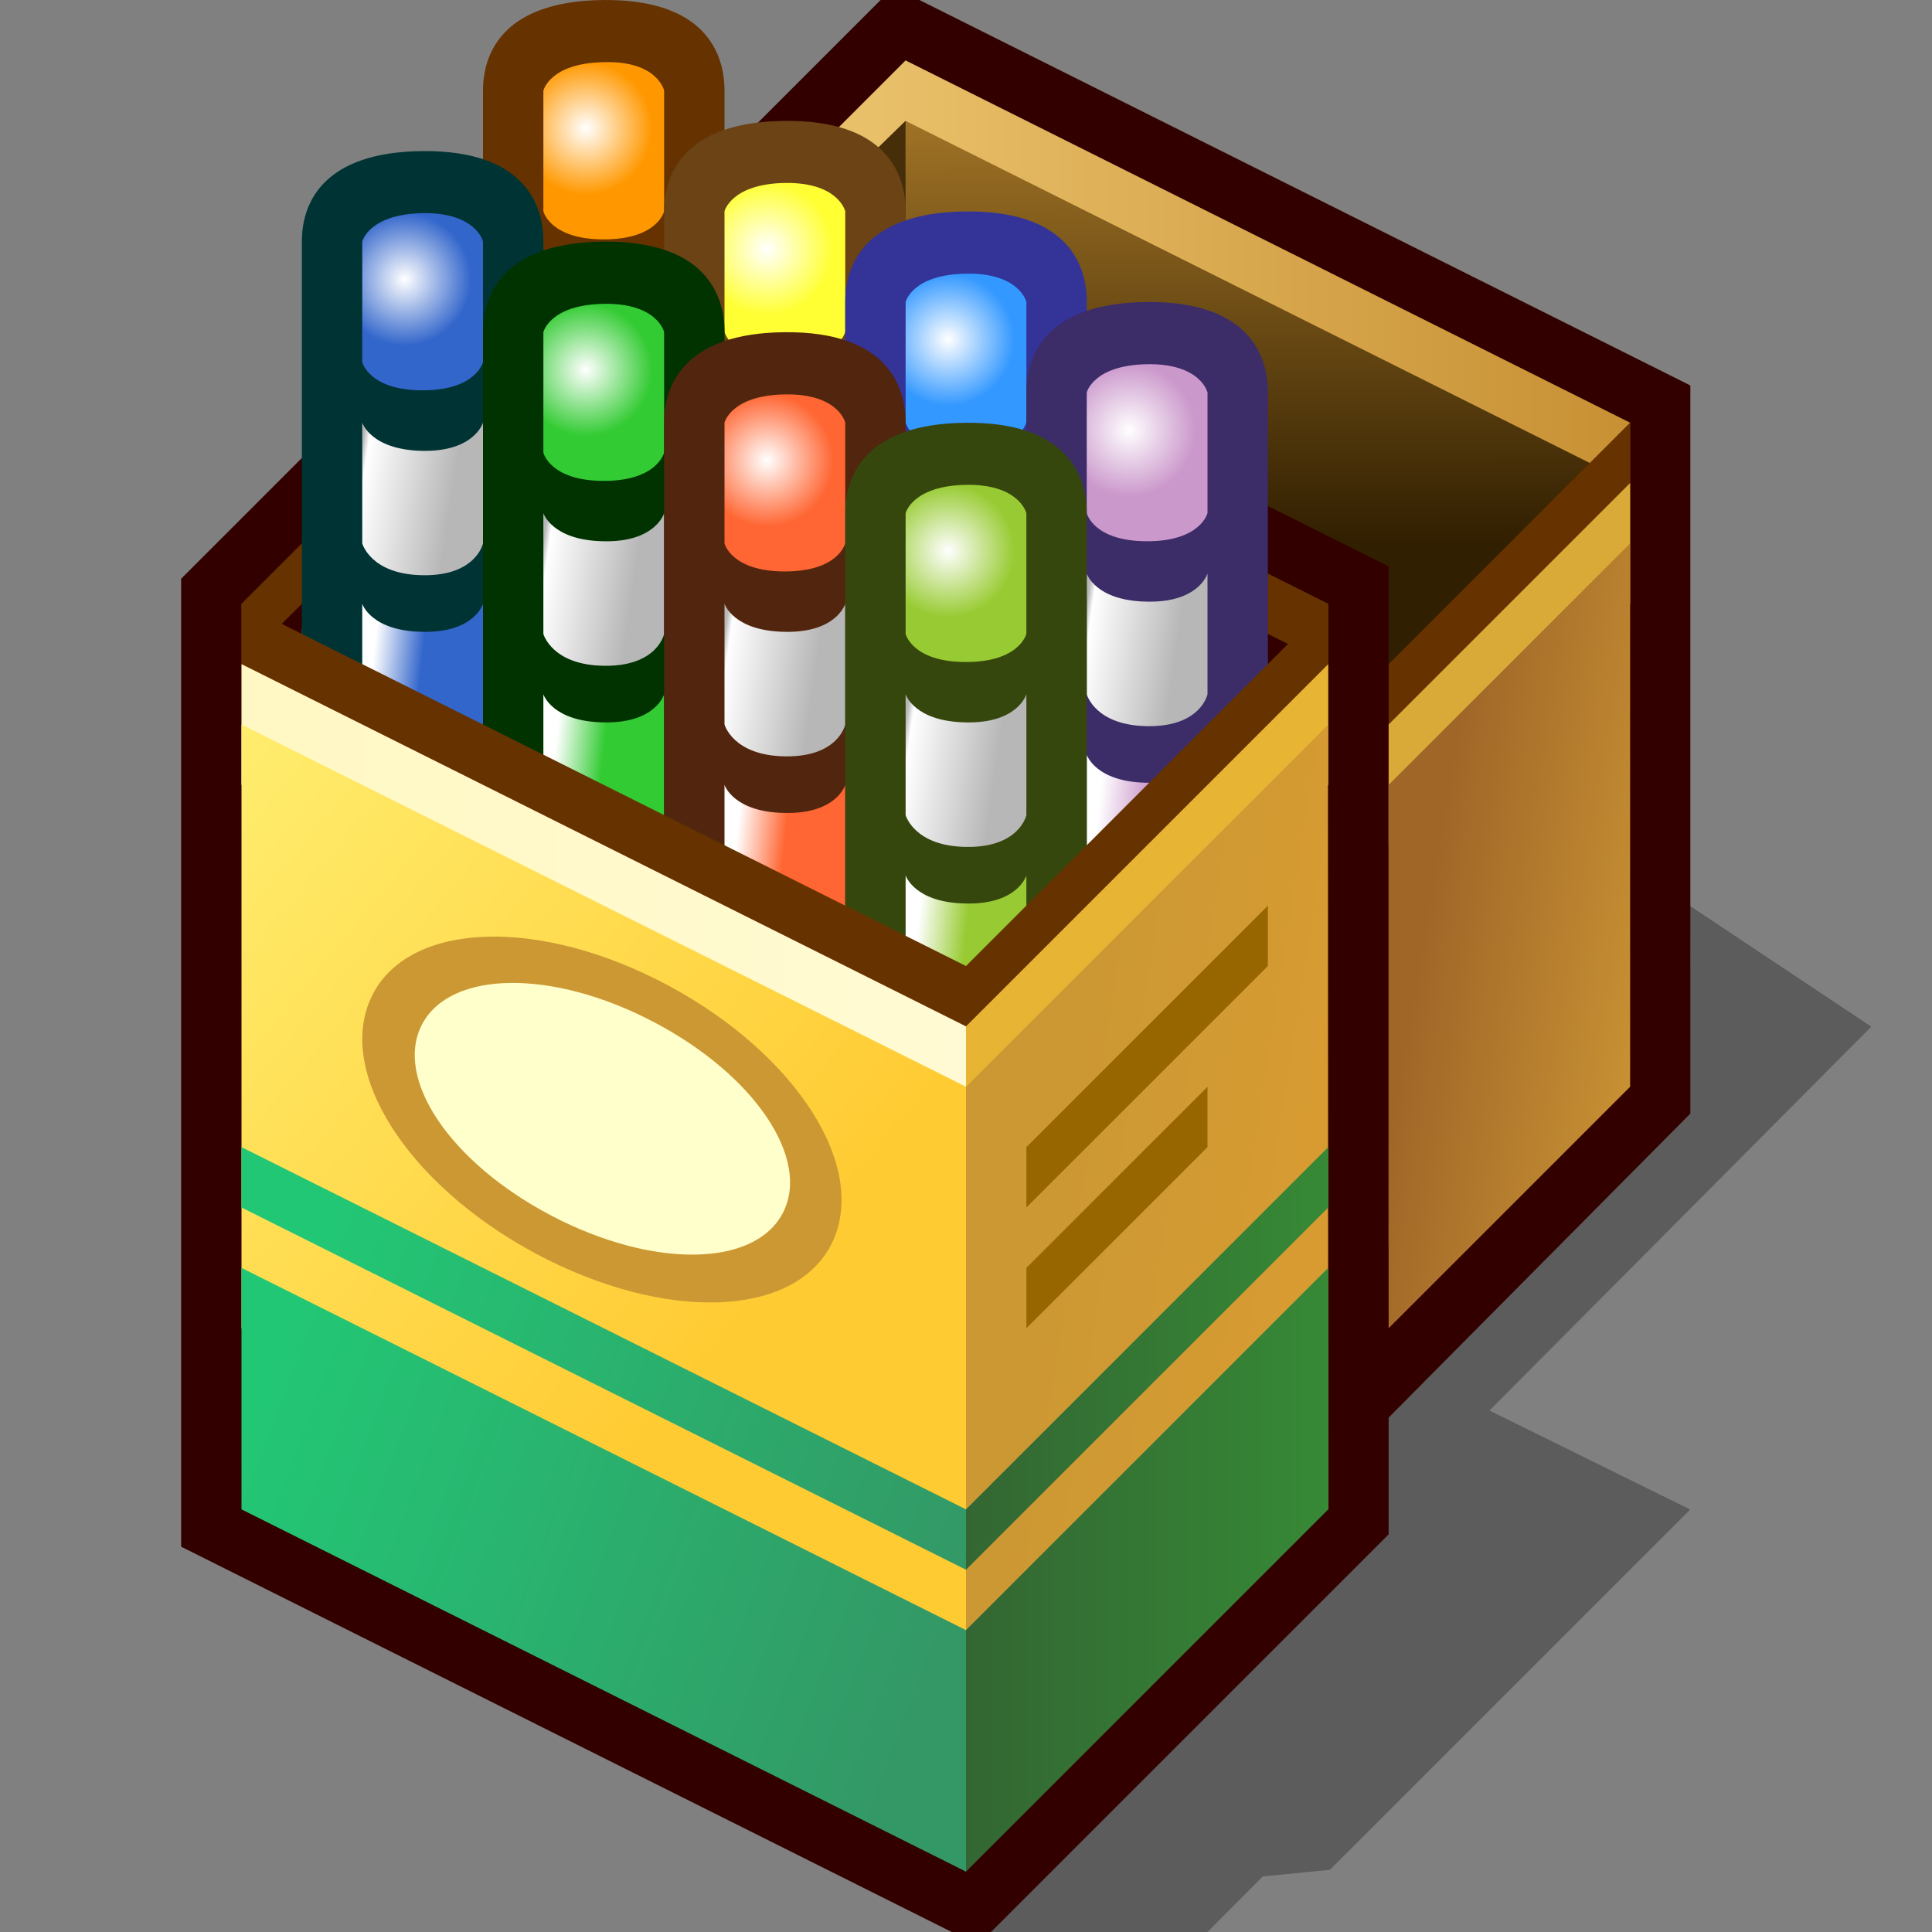 <?xml version="1.0" encoding="UTF-8" standalone="yes"?>
<svg width="128" height="128" color-interpolation="linearRGB">
 <rect width="100%" height="100%" fill="#808080" stroke="none"/>
 <g>
  <path style="fill:#010101; fill-opacity:0.278"
        d="M64 128h16l3.66 -3.68l4.45 -0.44l23.87 -23.87l-13.3 -6.56l25.3 -25.43l-12.01 -8l0.01 4l-24 24v12l-24 24v4z"
  />
  <path style="fill:none; stroke:#330000; stroke-width:8"
        d="M36 28v44l48.08 24.22l23.91 -24.09v-44.12l-48 -24l-24 24z"
  />
  <linearGradient id="gradient0" gradientUnits="userSpaceOnUse" x1="57.75" y1="-8" x2="108" y2="-8">
   <stop offset="0" stop-color="#e9c06a"/>
   <stop offset="1" stop-color="#c79033"/>
  </linearGradient>
  <path style="fill:url(#gradient0)"
        d="M60 4l-8 8v8l8.4 -9.06l47.59 25.06v-8l-48 -24z"
  />
  <linearGradient id="gradient1" gradientUnits="userSpaceOnUse" x1="55.09" y1="36.02" x2="55.02" y2="-2">
   <stop offset="0" stop-color="#311f01"/>
   <stop offset="1" stop-color="#c79033"/>
  </linearGradient>
  <path style="fill:url(#gradient1)"
        d="M84 60l-24 -13.33v-38.66l48 24v4l-24 24z"
  />
  <path style="fill:#462f08"
        d="M60 8v32l-20 -12.5l20 -19.5z"
  />
  <path style="fill:#663300"
        d="M92 52l16 -16v-8l-16 16v8z"
  />
  <path style="fill:none; stroke:#330000; stroke-width:8"
        d="M40 16l-24 24v60l48 24l24 -24v-60l-48 -24z"
  />
  <path style="fill:#663300"
        d="M40 16l-24 24v4l24 -24l48 24v-4l-48 -24z"
  />
  <path style="fill:#663300"
        d="M32 21.97c0 0 0 -12.37 0 -15.97c0 -2.46 1.31 -5.94 8 -6c6.68 -0.05 8 3.5 8 6c0 3.53 0 16 0 16l-16 -0.02z"
  />
  <radialGradient id="gradient2" gradientUnits="userSpaceOnUse" cx="0" cy="0" r="200" gradientTransform="matrix(0.022,0,0,0.022,38.812,8.5)">
   <stop offset="0" stop-color="#ffffff"/>
   <stop offset="1" stop-color="#ff9800"/>
  </radialGradient>
  <path style="fill:url(#gradient2)"
        d="M36 14v-8c0 0 0.43 -1.82 4 -1.88c3.56 -0.11 4 1.88 4 1.88v8c0 0 -0.43 1.86 -4 1.86c-3.56 0 -4 -1.86 -4 -1.86z"
  />
  <path style="fill:#6b4315"
        d="M44 31c0 0 0 -13.2 0 -17.02c0 -2.43 1.31 -5.91 8 -5.97c6.68 -0.07 8 3.5 8 5.97c0 3.73 0 17.04 0 17.04l-16 -0.01z"
  />
  <radialGradient id="gradient3" gradientUnits="userSpaceOnUse" cx="0" cy="0" r="200" gradientTransform="matrix(0.022,0,0,0.022,50.812,16.5)">
   <stop offset="0" stop-color="#ffffff"/>
   <stop offset="1" stop-color="#ffff33"/>
  </radialGradient>
  <path style="fill:url(#gradient3)"
        d="M48 22v-8c0 0 0.43 -1.81 4 -1.88c3.56 -0.05 4 1.88 4 1.88v7.98c0 0 -0.43 1.88 -4 1.88c-3.56 0 -4 -1.87 -4 -1.87z"
  />
  <path style="fill:#333398"
        d="M56 37c0 0 0 -13.2 0 -17.02c0 -2.43 1.31 -5.91 8 -5.97c6.68 -0.06 8 3.5 8 5.96c0 3.73 0 17.03 0 17.03l-16 -0z"
  />
  <radialGradient id="gradient4" gradientUnits="userSpaceOnUse" cx="0" cy="0" r="200" gradientTransform="matrix(0.022,0,0,0.022,62.812,22.5)">
   <stop offset="0" stop-color="#ffffff"/>
   <stop offset="1" stop-color="#3398ff"/>
  </radialGradient>
  <path style="fill:url(#gradient4)"
        d="M60 28v-8c0 0 0.43 -1.81 4 -1.87c3.55 -0.06 4 1.87 4 1.87v7.98c0 0 -0.44 1.88 -4 1.88c-3.56 0 -4 -1.87 -4 -1.87z"
  />
  <path style="fill:#3c2c68"
        d="M68 62c0 0 0 -26.63 0 -36.02c0 -2.43 1.3 -5.92 8 -5.97c6.68 -0.06 8 3.5 8 5.96c0 11.51 0 48.02 0 48.02l-16 -12z"
  />
  <radialGradient id="gradient5" gradientUnits="userSpaceOnUse" cx="0" cy="0" r="200" gradientTransform="matrix(0.022,0,0,0.022,74.812,28.5)">
   <stop offset="0" stop-color="#ffffff"/>
   <stop offset="1" stop-color="#cb98cb"/>
  </radialGradient>
  <path style="fill:url(#gradient5)"
        d="M72 34v-8c0 0 0.43 -1.81 4 -1.87c3.55 -0.06 4 1.87 4 1.87v7.99c0 0 -0.44 1.87 -4 1.87c-3.56 0 -4 -1.86 -4 -1.86z"
  />
  <linearGradient id="gradient6" gradientUnits="userSpaceOnUse" x1="72.19" y1="38.68" x2="78.48" y2="39.59">
   <stop offset="0" stop-color="#b7b7b7"/>
   <stop offset="0.064" stop-color="#ffffff"/>
   <stop offset="1" stop-color="#b7b7b7"/>
  </linearGradient>
  <path style="fill:url(#gradient6)"
        d="M72 38v8c0 0 0.55 2.06 4 2.11c3.55 0.06 4 -2.11 4 -2.11v-8c0 0 -0.56 1.93 -4 1.86c-3.44 -0.05 -4 -1.86 -4 -1.86z"
  />
  <linearGradient id="gradient7" gradientUnits="userSpaceOnUse" x1="74.62" y1="36.65" x2="77.83" y2="37">
   <stop offset="0" stop-color="#ffffff"/>
   <stop offset="1" stop-color="#cb98cb"/>
  </linearGradient>
  <path style="fill:url(#gradient7)"
        d="M72 50v16l8 4v-20c0 0 -0.56 1.93 -4 1.86c-3.44 -0.05 -4 -1.86 -4 -1.86z"
  />
  <path style="fill:#003333"
        d="M20 52c0 0 0 -26.63 0 -36.02c0 -2.43 1.3 -5.91 8 -5.97c6.68 -0.06 8 3.5 8 5.97c0 11.5 0 48.02 0 48.02l-16 -12z"
  />
  <radialGradient id="gradient8" gradientUnits="userSpaceOnUse" cx="0" cy="0" r="200" gradientTransform="matrix(0.022,0,0,0.022,26.812,18.5)">
   <stop offset="0" stop-color="#ffffff"/>
   <stop offset="1" stop-color="#3366cb"/>
  </radialGradient>
  <path style="fill:url(#gradient8)"
        d="M24 24v-8c0 0 0.43 -1.81 4 -1.88c3.55 -0.05 4 1.88 4 1.88v7.98c0 0 -0.44 1.88 -4 1.88c-3.56 0 -4 -1.87 -4 -1.87z"
  />
  <linearGradient id="gradient9" gradientUnits="userSpaceOnUse" x1="24.12" y1="28.65" x2="30.45" y2="29.6">
   <stop offset="0" stop-color="#b7b7b7"/>
   <stop offset="0.064" stop-color="#ffffff"/>
   <stop offset="1" stop-color="#b7b7b7"/>
  </linearGradient>
  <path style="fill:url(#gradient9)"
        d="M24 28v8c0 0 0.55 2.06 4 2.11c3.55 0.06 4 -2.11 4 -2.11v-8c0 0 -0.56 1.93 -4 1.87c-3.44 -0.06 -4 -1.87 -4 -1.87z"
  />
  <linearGradient id="gradient10" gradientUnits="userSpaceOnUse" x1="26.62" y1="26.65" x2="29.84" y2="27.01">
   <stop offset="0" stop-color="#ffffff"/>
   <stop offset="1" stop-color="#3366cb"/>
  </linearGradient>
  <path style="fill:url(#gradient10)"
        d="M24 40v16l8 4v-20c0 0 -0.56 1.93 -4 1.86c-3.44 -0.05 -4 -1.86 -4 -1.86z"
  />
  <path style="fill:#003300"
        d="M32 58c0 0 0 -26.63 0 -36.02c0 -2.43 1.31 -5.92 8 -5.97c6.68 -0.06 8 3.5 8 5.96c0 11.51 0 48.02 0 48.02l-16 -12z"
  />
  <radialGradient id="gradient11" gradientUnits="userSpaceOnUse" cx="0" cy="0" r="200" gradientTransform="matrix(0.022,0,0,0.022,38.812,24.5)">
   <stop offset="0" stop-color="#ffffff"/>
   <stop offset="1" stop-color="#33cb33"/>
  </radialGradient>
  <path style="fill:url(#gradient11)"
        d="M36 30v-8c0 0 0.43 -1.81 4 -1.87c3.56 -0.06 4 1.87 4 1.87v7.98c0 0 -0.43 1.88 -4 1.88c-3.56 0 -4 -1.87 -4 -1.87z"
  />
  <linearGradient id="gradient12" gradientUnits="userSpaceOnUse" x1="36.18" y1="34.68" x2="42.47" y2="35.59">
   <stop offset="0" stop-color="#b7b7b7"/>
   <stop offset="0.064" stop-color="#ffffff"/>
   <stop offset="1" stop-color="#b7b7b7"/>
  </linearGradient>
  <path style="fill:url(#gradient12)"
        d="M36 34v8c0 0 0.56 2.06 4 2.11c3.56 0.06 4 -2.11 4 -2.11v-8c0 0 -0.56 1.93 -4 1.86c-3.43 -0.05 -4 -1.86 -4 -1.86z"
  />
  <linearGradient id="gradient13" gradientUnits="userSpaceOnUse" x1="38.63" y1="32.65" x2="41.84" y2="33">
   <stop offset="0" stop-color="#ffffff"/>
   <stop offset="1" stop-color="#33cb33"/>
  </linearGradient>
  <path style="fill:url(#gradient13)"
        d="M36 46v16l8 4v-20c0 0 -0.56 1.93 -4 1.86c-3.43 -0.05 -4 -1.86 -4 -1.86z"
  />
  <path style="fill:#52250e"
        d="M44 64c0 0 0 -26.63 0 -36.02c0 -2.43 1.31 -5.92 8 -5.97c6.68 -0.06 8 3.5 8 5.96c0 11.51 0 48.02 0 48.02l-16 -12z"
  />
  <radialGradient id="gradient14" gradientUnits="userSpaceOnUse" cx="0" cy="0" r="200" gradientTransform="matrix(0.022,0,0,0.022,50.812,30.5)">
   <stop offset="0" stop-color="#ffffff"/>
   <stop offset="1" stop-color="#ff6633"/>
  </radialGradient>
  <path style="fill:url(#gradient14)"
        d="M48 36v-8c0 0 0.43 -1.81 4 -1.87c3.56 -0.06 4 1.87 4 1.87v7.99c0 0 -0.43 1.87 -4 1.87c-3.56 0 -4 -1.86 -4 -1.86z"
  />
  <linearGradient id="gradient15" gradientUnits="userSpaceOnUse" x1="48.18" y1="40.68" x2="54.47" y2="41.59">
   <stop offset="0" stop-color="#b7b7b7"/>
   <stop offset="0.064" stop-color="#ffffff"/>
   <stop offset="1" stop-color="#b7b7b7"/>
  </linearGradient>
  <path style="fill:url(#gradient15)"
        d="M48 40v8c0 0 0.56 2.06 4 2.11c3.56 0.06 4 -2.11 4 -2.11v-8c0 0 -0.56 1.93 -4 1.86c-3.43 -0.05 -4 -1.86 -4 -1.86z"
  />
  <linearGradient id="gradient16" gradientUnits="userSpaceOnUse" x1="50.63" y1="38.65" x2="53.84" y2="39">
   <stop offset="0" stop-color="#ffffff"/>
   <stop offset="1" stop-color="#ff6633"/>
  </linearGradient>
  <path style="fill:url(#gradient16)"
        d="M48 52v16l8 4v-20c0 0 -0.56 1.93 -4 1.86c-3.43 -0.05 -4 -1.86 -4 -1.86z"
  />
  <path style="fill:#36470e"
        d="M56 70c0 0 0 -26.63 0 -36.02c0 -2.43 1.31 -5.92 8 -5.97c6.68 -0.06 8 3.5 8 5.97c0 11.5 0 48.02 0 48.02l-16 -12z"
  />
  <radialGradient id="gradient17" gradientUnits="userSpaceOnUse" cx="0" cy="0" r="200" gradientTransform="matrix(0.022,0,0,0.022,62.812,36.5)">
   <stop offset="0" stop-color="#ffffff"/>
   <stop offset="1" stop-color="#98cb33"/>
  </radialGradient>
  <path style="fill:url(#gradient17)"
        d="M60 42v-8c0 0 0.43 -1.81 4 -1.88c3.55 -0.05 4 1.88 4 1.88v7.99c0 0 -0.44 1.87 -4 1.87c-3.56 0 -4 -1.86 -4 -1.86z"
  />
  <linearGradient id="gradient18" gradientUnits="userSpaceOnUse" x1="60.18" y1="46.68" x2="66.48" y2="47.59">
   <stop offset="0" stop-color="#b7b7b7"/>
   <stop offset="0.064" stop-color="#ffffff"/>
   <stop offset="1" stop-color="#b7b7b7"/>
  </linearGradient>
  <path style="fill:url(#gradient18)"
        d="M60 46v8c0 0 0.56 2.06 4 2.11c3.55 0.06 4 -2.11 4 -2.11v-8c0 0 -0.56 1.93 -4 1.86c-3.43 -0.05 -4 -1.86 -4 -1.86z"
  />
  <linearGradient id="gradient19" gradientUnits="userSpaceOnUse" x1="62.63" y1="44.65" x2="65.83" y2="45">
   <stop offset="0" stop-color="#ffffff"/>
   <stop offset="1" stop-color="#98cb33"/>
  </linearGradient>
  <path style="fill:url(#gradient19)"
        d="M60 58v16l8 4v-20c0 0 -0.56 1.93 -4 1.86c-3.43 -0.05 -4 -1.86 -4 -1.86z"
  />
  <path style="fill:#663300"
        d="M64 64l-48 -24v8l48 24l24 -24v-8l-24 24z"
  />
  <linearGradient id="gradient20" gradientUnits="userSpaceOnUse" x1="63.97" y1="76.01" x2="15.97" y2="75.98">
   <stop offset="0" stop-color="#fffad3"/>
   <stop offset="1" stop-color="#fff8c4"/>
  </linearGradient>
  <path style="fill:url(#gradient20)"
        d="M16 44v8l48 24v-8l-48 -24z"
  />
  <path style="fill:#e7b433"
        d="M64 68v8l24 -24v-8l-24 24z"
  />
  <path style="fill:#daaa38"
        d="M92 48v8l16 -16v-8l-16 16z"
  />
  <linearGradient id="gradient21" gradientUnits="userSpaceOnUse" x1="30.88" y1="23.29" x2="73.3" y2="58.58">
   <stop offset="0" stop-color="#fff073"/>
   <stop offset="1" stop-color="#ffcb33"/>
  </linearGradient>
  <path style="fill:url(#gradient21)"
        d="M16 48v40l48 24v-40l-48 -24z"
  />
  <linearGradient id="gradient22" gradientUnits="userSpaceOnUse" x1="72.73" y1="53.45" x2="95.55" y2="56.97">
   <stop offset="0" stop-color="#cb9833"/>
   <stop offset="1" stop-color="#db9c32"/>
  </linearGradient>
  <path style="fill:url(#gradient22)"
        d="M64 72v40l24 -12l-0.02 -51.97l-23.97 23.97z"
  />
  <linearGradient id="gradient23" gradientUnits="userSpaceOnUse" x1="99.18" y1="32.11" x2="113.98" y2="34.56">
   <stop offset="0" stop-color="#9f6628"/>
   <stop offset="1" stop-color="#c79033"/>
  </linearGradient>
  <path style="fill:url(#gradient23)"
        d="M92 88l16 -16v-36l-16 16v36z"
  />
  <linearGradient id="gradient24" gradientUnits="userSpaceOnUse" x1="26.05" y1="69.05" x2="70.94" y2="86.05">
   <stop offset="0" stop-color="#22c775"/>
   <stop offset="1" stop-color="#339866"/>
  </linearGradient>
  <path style="fill:url(#gradient24); fill-rule:evenodd"
        d="M16 84v16l48 24v-16l-48 -24z
           M16 76v4l48 24v-4l-48 -24z"
  />
  <linearGradient id="gradient25" gradientUnits="userSpaceOnUse" x1="64" y1="88" x2="88" y2="88">
   <stop offset="0" stop-color="#336633"/>
   <stop offset="1" stop-color="#368936"/>
  </linearGradient>
  <path style="fill:url(#gradient25); fill-rule:evenodd"
        d="M64 108v16l24 -24v-16l-24 24z
           M64 100v4l24 -24v-4l-24 24z"
  />
  <path style="fill:#cb9833"
        d="M43.54 64.91c-8.63 -4.33 -17.04 -3.67 -19.09 1.51c-2.05 5.18 3.13 12.66 11.77 17.01c8.65 4.33 17.04 3.68 19.09 -1.51c2.04 -5.19 -3.13 -12.66 -11.77 -17.01z"
  />
  <path style="fill:#ffffcb"
        d="M43.27 67.69c-6.68 -3.5 -13.43 -3.41 -15.31 0.18c-1.88 3.6 1.89 9.18 8.59 12.68c6.69 3.5 13.43 3.42 15.31 -0.18c1.88 -3.59 -1.88 -9.18 -8.59 -12.68z"
  />
  <path style="fill:#986600; fill-rule:evenodd"
        d="M68 76v4l16 -16v-4l-16 16z
           M68 84v4l12 -12v-4l-12 12z"
  />
 </g>
</svg>
